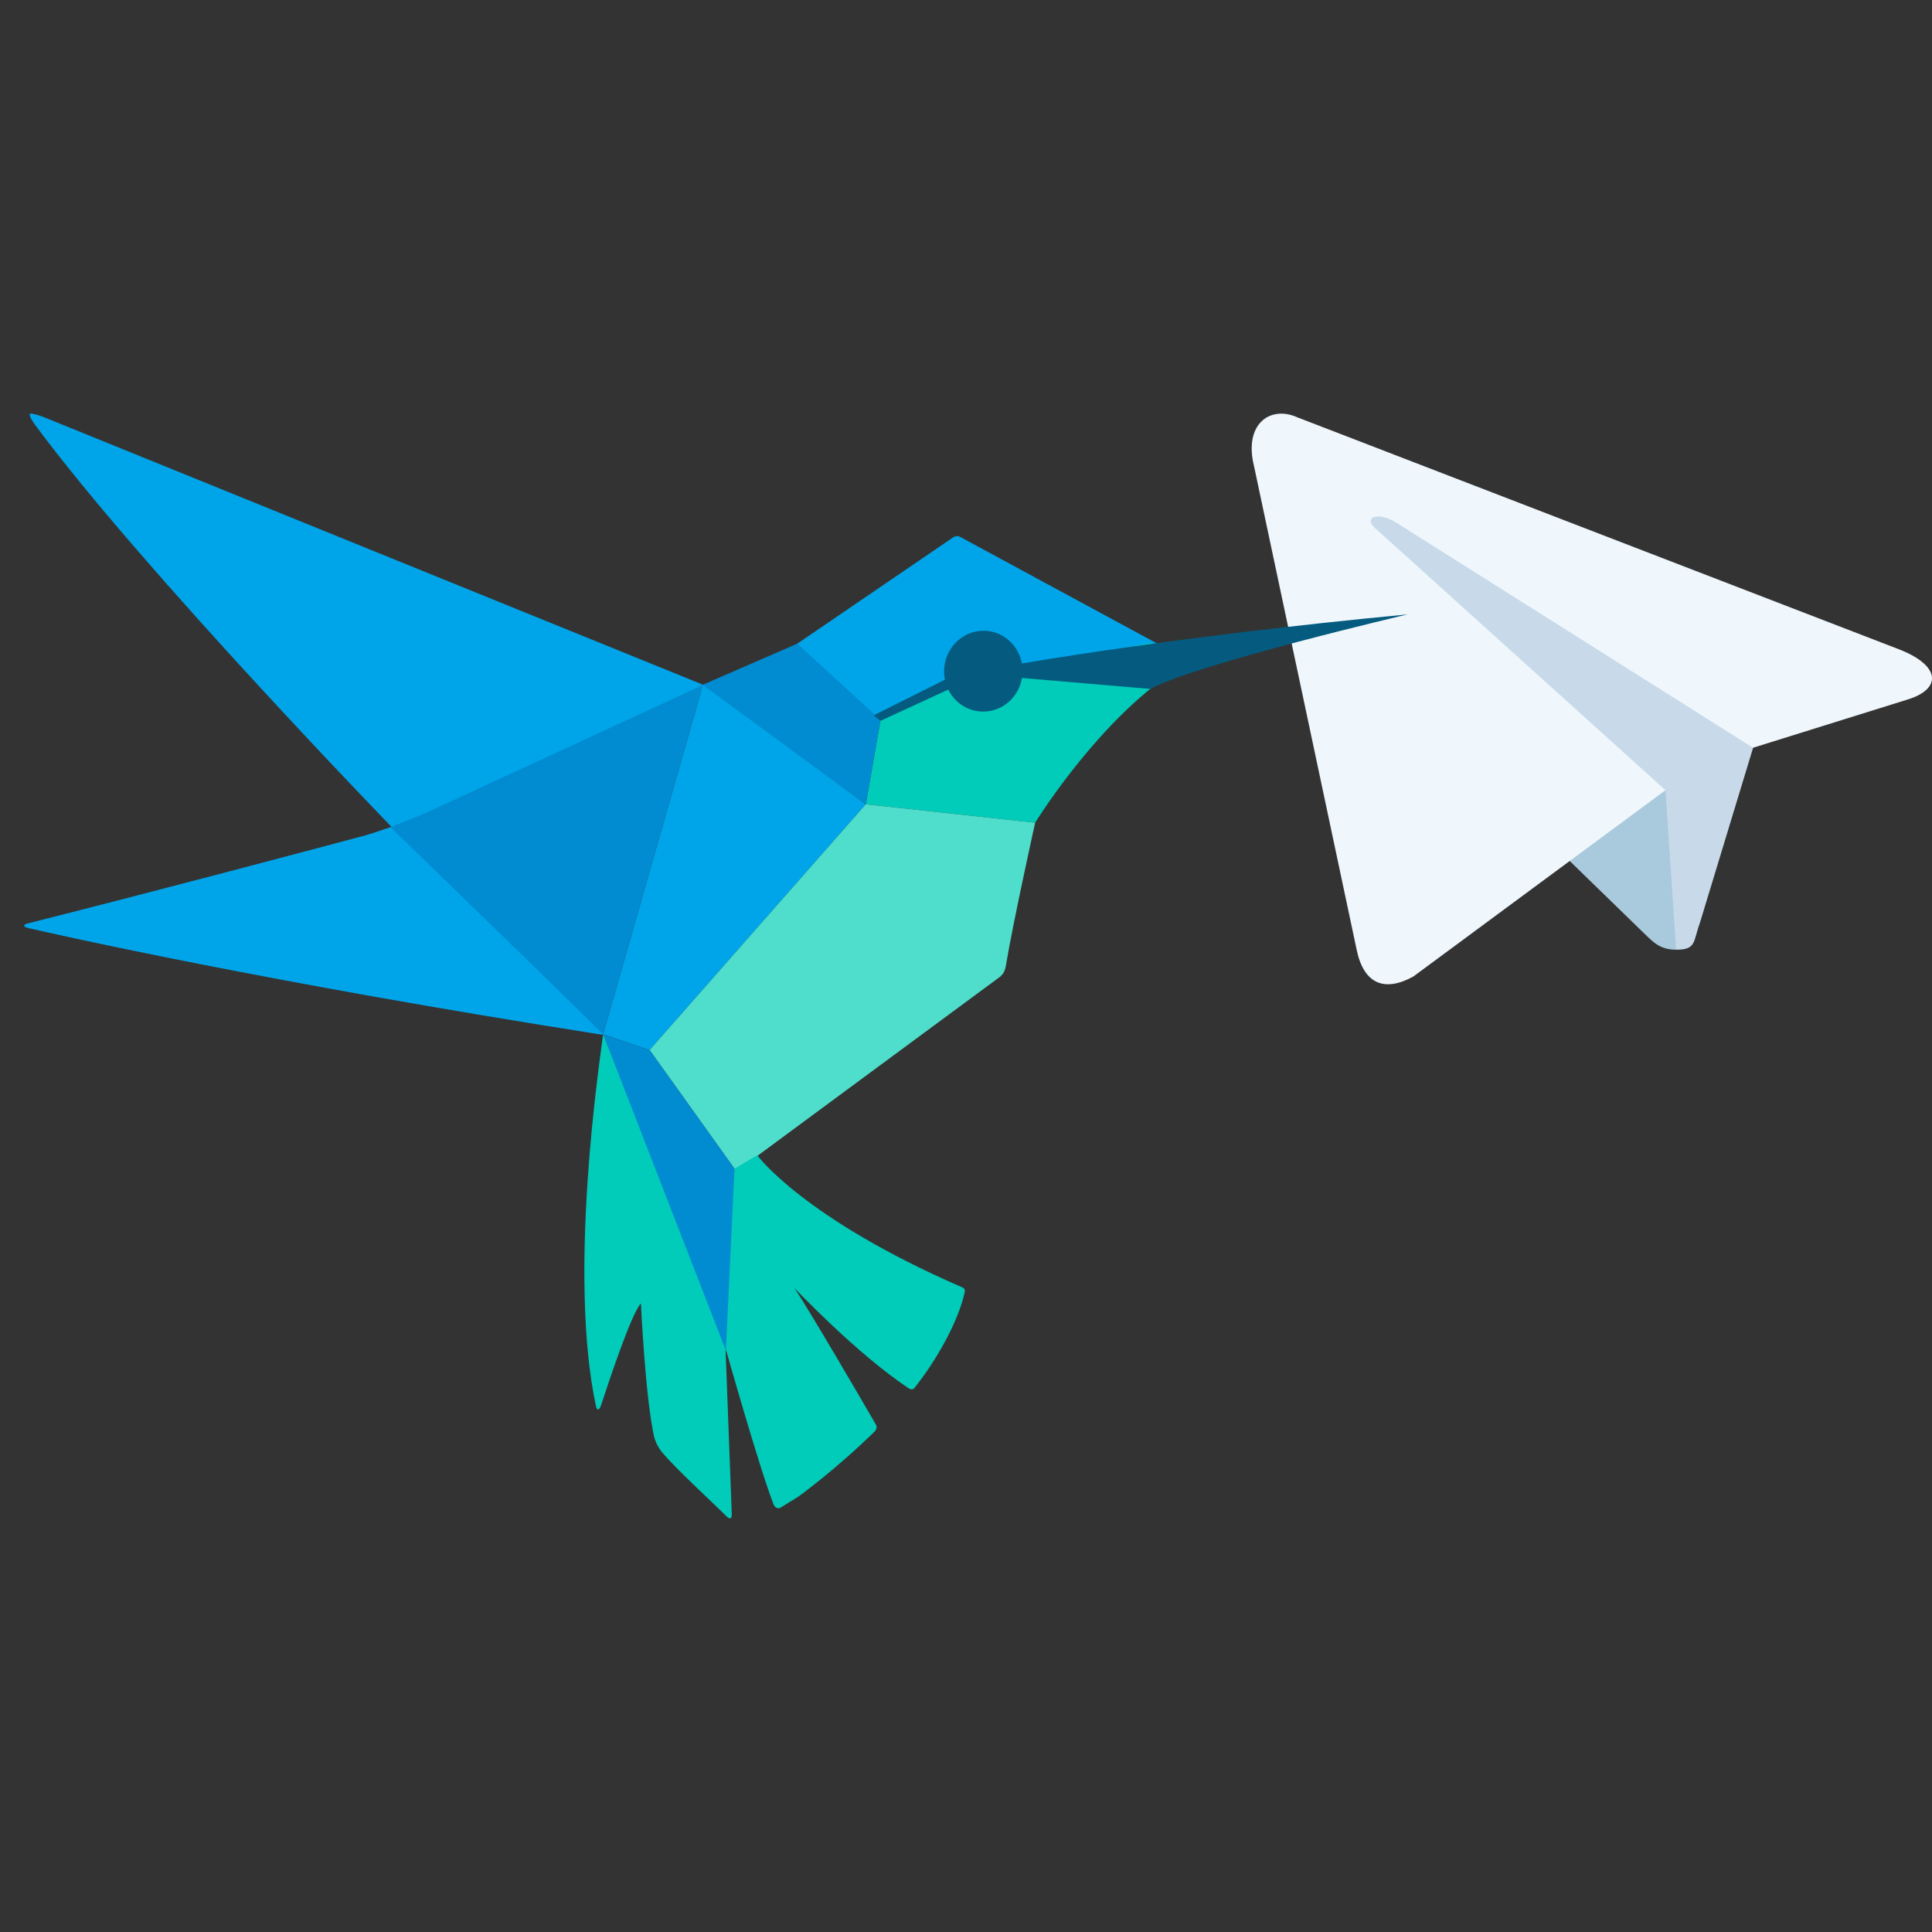 <?xml version="1.0" standalone="no"?><!-- Generator: Gravit.io --><svg xmlns="http://www.w3.org/2000/svg" xmlns:xlink="http://www.w3.org/1999/xlink" style="isolation:isolate" viewBox="0 0 240 240" width="240" height="240"><rect x="0" y="0" width="240" height="240" fill="#333333" stroke="none"/><defs><clipPath id="_clipPath_Ew1GcZ7Vtao5eF48g2eki2L9GuYZ8xBt"><rect width="240" height="240"/></clipPath></defs><g clip-path="url(#_clipPath_Ew1GcZ7Vtao5eF48g2eki2L9GuYZ8xBt)"><g id="Group"><path d=" M 208.214 117.975 C 210.731 117.975 210.304 117.024 211.172 114.627 L 218.576 90.26 L 161.585 56.45" fill="rgb(200,218,234)"/><path d=" M 208.214 117.975 C 206.271 117.975 205.412 117.086 204.328 116.032 L 193.966 105.956 L 206.891 98.162" fill="rgb(169,201,221)"/><linearGradient id="_lgradient_3" x1="0%" y1="50%" x2="52.98%" y2="134.812%"><stop offset="54.017%" stop-opacity="1" style="stop-color:rgb(239,247,252)"/><stop offset="90.567%" stop-opacity="1" style="stop-color:rgb(255,255,255)"/></linearGradient><path d=" M 206.893 98.164 L 175.573 121.303 C 171.999 123.275 169.42 122.254 168.53 117.985 L 155.781 57.909 C 154.476 52.676 157.776 50.303 161.195 51.855 L 236.054 80.72 C 241.164 82.77 241.134 85.62 236.986 86.891 L 217.775 92.887 L 173.301 64.828 C 171.201 63.555 169.274 64.24 170.856 65.643" fill="url(#_lgradient_3)"/></g><g id="Layer_2"><path d=" M 143.842 79.994 L 119.266 66.691 C 118.87 66.478 118.506 66.685 118.418 66.742 L 98.99 79.993 C 98.892 80.06 98.831 80.167 98.824 80.285 C 98.817 80.403 98.865 80.517 98.953 80.595 L 108.97 89.372 C 109.041 89.434 109.131 89.467 109.222 89.467 C 109.275 89.467 109.329 89.456 109.38 89.432 L 122.071 83.681 L 143.725 80.705 C 143.886 80.678 144.011 80.552 144.038 80.391 C 144.064 80.231 143.985 80.071 143.842 79.994 Z " fill="rgb(0,165,233)"/><path d=" M 107.553 99.913 L 128.589 102.202 C 128.589 102.202 135.267 91.327 143.948 84.744 L 143.132 79.845 L 122.071 83.681 L 109.38 89.432 L 107.553 99.913 Z " fill="rgb(0,204,185)"/><path d=" M 78.598 88.847 L 99.044 79.956 L 109.38 89.433 L 107.553 99.913 L 87.18 85.115 L 78.598 88.847 Z " fill="rgb(1,139,209)"/><path d=" M 87.17 84.995 L 5.701 51.921 C 4 51.231 3.696 51.406 3.696 51.406 C 3.573 51.672 4.187 52.545 4.345 52.763 C 17.707 70.827 48.751 102.842 49.069 103.168 C 49.143 103.244 49.242 103.284 49.343 103.284 C 49.397 103.284 49.452 103.272 49.504 103.248 L 87.187 85.694 C 87.325 85.63 87.411 85.491 87.407 85.339 C 87.405 85.187 87.311 85.052 87.17 84.995 Z " fill="rgb(0,165,233)"/><path d=" M 74.918 128.477 L 80.697 130.441 L 107.553 99.913 L 87.313 85.097 L 74.918 128.477 Z " fill="rgb(0,165,233)"/><path d=" M 124.258 121.316 C 124.542 121.008 124.807 120.835 124.967 119.899 L 124.967 119.899 C 125.759 114.998 128.588 102.202 128.588 102.202 L 107.552 99.912 L 80.697 130.44 L 91.477 145.513 L 124.258 121.316 Z " fill="rgb(78,222,203)"/><path d=" M 74.918 128.477 C 74.918 128.477 86.994 162.209 90.333 168.028 L 91.478 145.514 L 80.697 130.441 L 74.918 128.477 Z " fill="rgb(1,139,209)"/><path d=" M 90.907 188.221 L 90.882 187.537 C 90.882 187.537 90.882 187.537 90.882 187.537 L 90.882 187.537 L 90.134 167.668 L 74.918 128.477 C 74.918 128.477 74.907 128.566 74.885 128.737 C 74.539 131.582 70.484 158.203 74.047 174.762 C 74.12 174.993 74.324 175.441 74.652 174.615 C 75.671 171.479 78.481 163.059 79.617 161.924 C 79.617 161.924 80.151 173.581 81.269 178.544 C 81.3 178.664 81.552 179.584 82.278 180.447 C 83.948 182.44 88.118 186.255 90.349 188.456 C 90.512 188.598 90.851 188.814 90.907 188.221 Z " fill="rgb(0,204,185)"/><path d=" M 117.297 82.922 C 117.555 80.161 119.94 78.123 122.621 78.373 C 125.301 78.624 127.268 81.069 127.01 83.83 C 126.751 86.592 124.366 88.63 121.685 88.379 C 119.005 88.129 117.038 85.683 117.297 82.922 Z " fill="rgb(4,91,127)"/><path d=" M 126.171 82.551 C 126.171 82.551 145.378 79.116 174.889 76.318 C 174.889 76.318 148.859 82.403 142.881 85.583 L 125.281 84.077 L 126.171 82.551 Z " fill="rgb(4,91,127)"/><path d=" M 118.22 84.016 L 108.552 88.85 L 109.358 89.553 L 119.302 84.967 L 118.22 84.016 Z " fill="rgb(4,91,127)"/><path d=" M 119.662 159.978 C 119.582 159.943 119.505 159.908 119.425 159.874 C 119.421 159.873 119.413 159.872 119.413 159.872 L 119.416 159.87 C 99.739 151.308 94.06 143.503 94.06 143.503 L 91.243 145.187 L 90.174 167.648 C 90.174 167.648 94.321 182.33 96.092 186.865 C 96.105 186.901 96.354 187.54 96.927 187.306 C 97.012 187.253 97.107 187.196 97.212 187.132 C 97.213 187.132 97.214 187.132 97.215 187.13 L 97.215 187.13 C 97.699 186.836 98.376 186.419 99.159 185.926 C 99.195 185.901 103.845 182.552 108.702 177.773 C 109.003 177.383 108.858 177.053 108.814 176.974 C 106.904 173.684 100.629 162.914 98.696 160.015 C 98.696 160.015 106.383 168.152 112.925 172.491 C 113.049 172.562 113.311 172.663 113.543 172.48 C 116.341 168.996 119.085 164.111 119.855 160.448 C 119.87 160.2 119.772 160.058 119.662 159.978 Z " fill="rgb(0,204,185)"/><path d=" M 77.971 89.41 C 77.971 89.41 53.386 101.641 45.515 103.737 L 63.198 108.96 L 77.971 89.41 Z " fill="rgb(1,139,209)"/><path d=" M 74.918 128.207 L 49.478 102.767 C 49.427 102.716 49.354 102.699 49.283 102.721 C 49.271 102.725 49.187 102.748 49.069 102.781 L 48.91 102.617 L 48.354 102.817 L 45.95 103.621 C 38.476 105.624 19.747 110.598 3.362 114.733 C 3.333 114.74 3.254 114.774 3.254 114.774 C 3.254 114.774 2.566 115.022 3.455 115.277 C 7.127 116.121 33.338 122.037 74.753 128.53 C 74.764 128.532 74.773 128.532 74.783 128.532 C 74.854 128.532 74.92 128.493 74.953 128.428 C 74.99 128.355 74.976 128.266 74.918 128.207 Z " fill="rgb(0,165,233)"/><path d=" M 87.314 85.097 L 52.822 101.021 L 48.517 102.759 L 66.396 120.128 L 74.918 128.477 L 87.314 85.097 Z " fill="rgb(1,139,209)"/></g></g></svg>